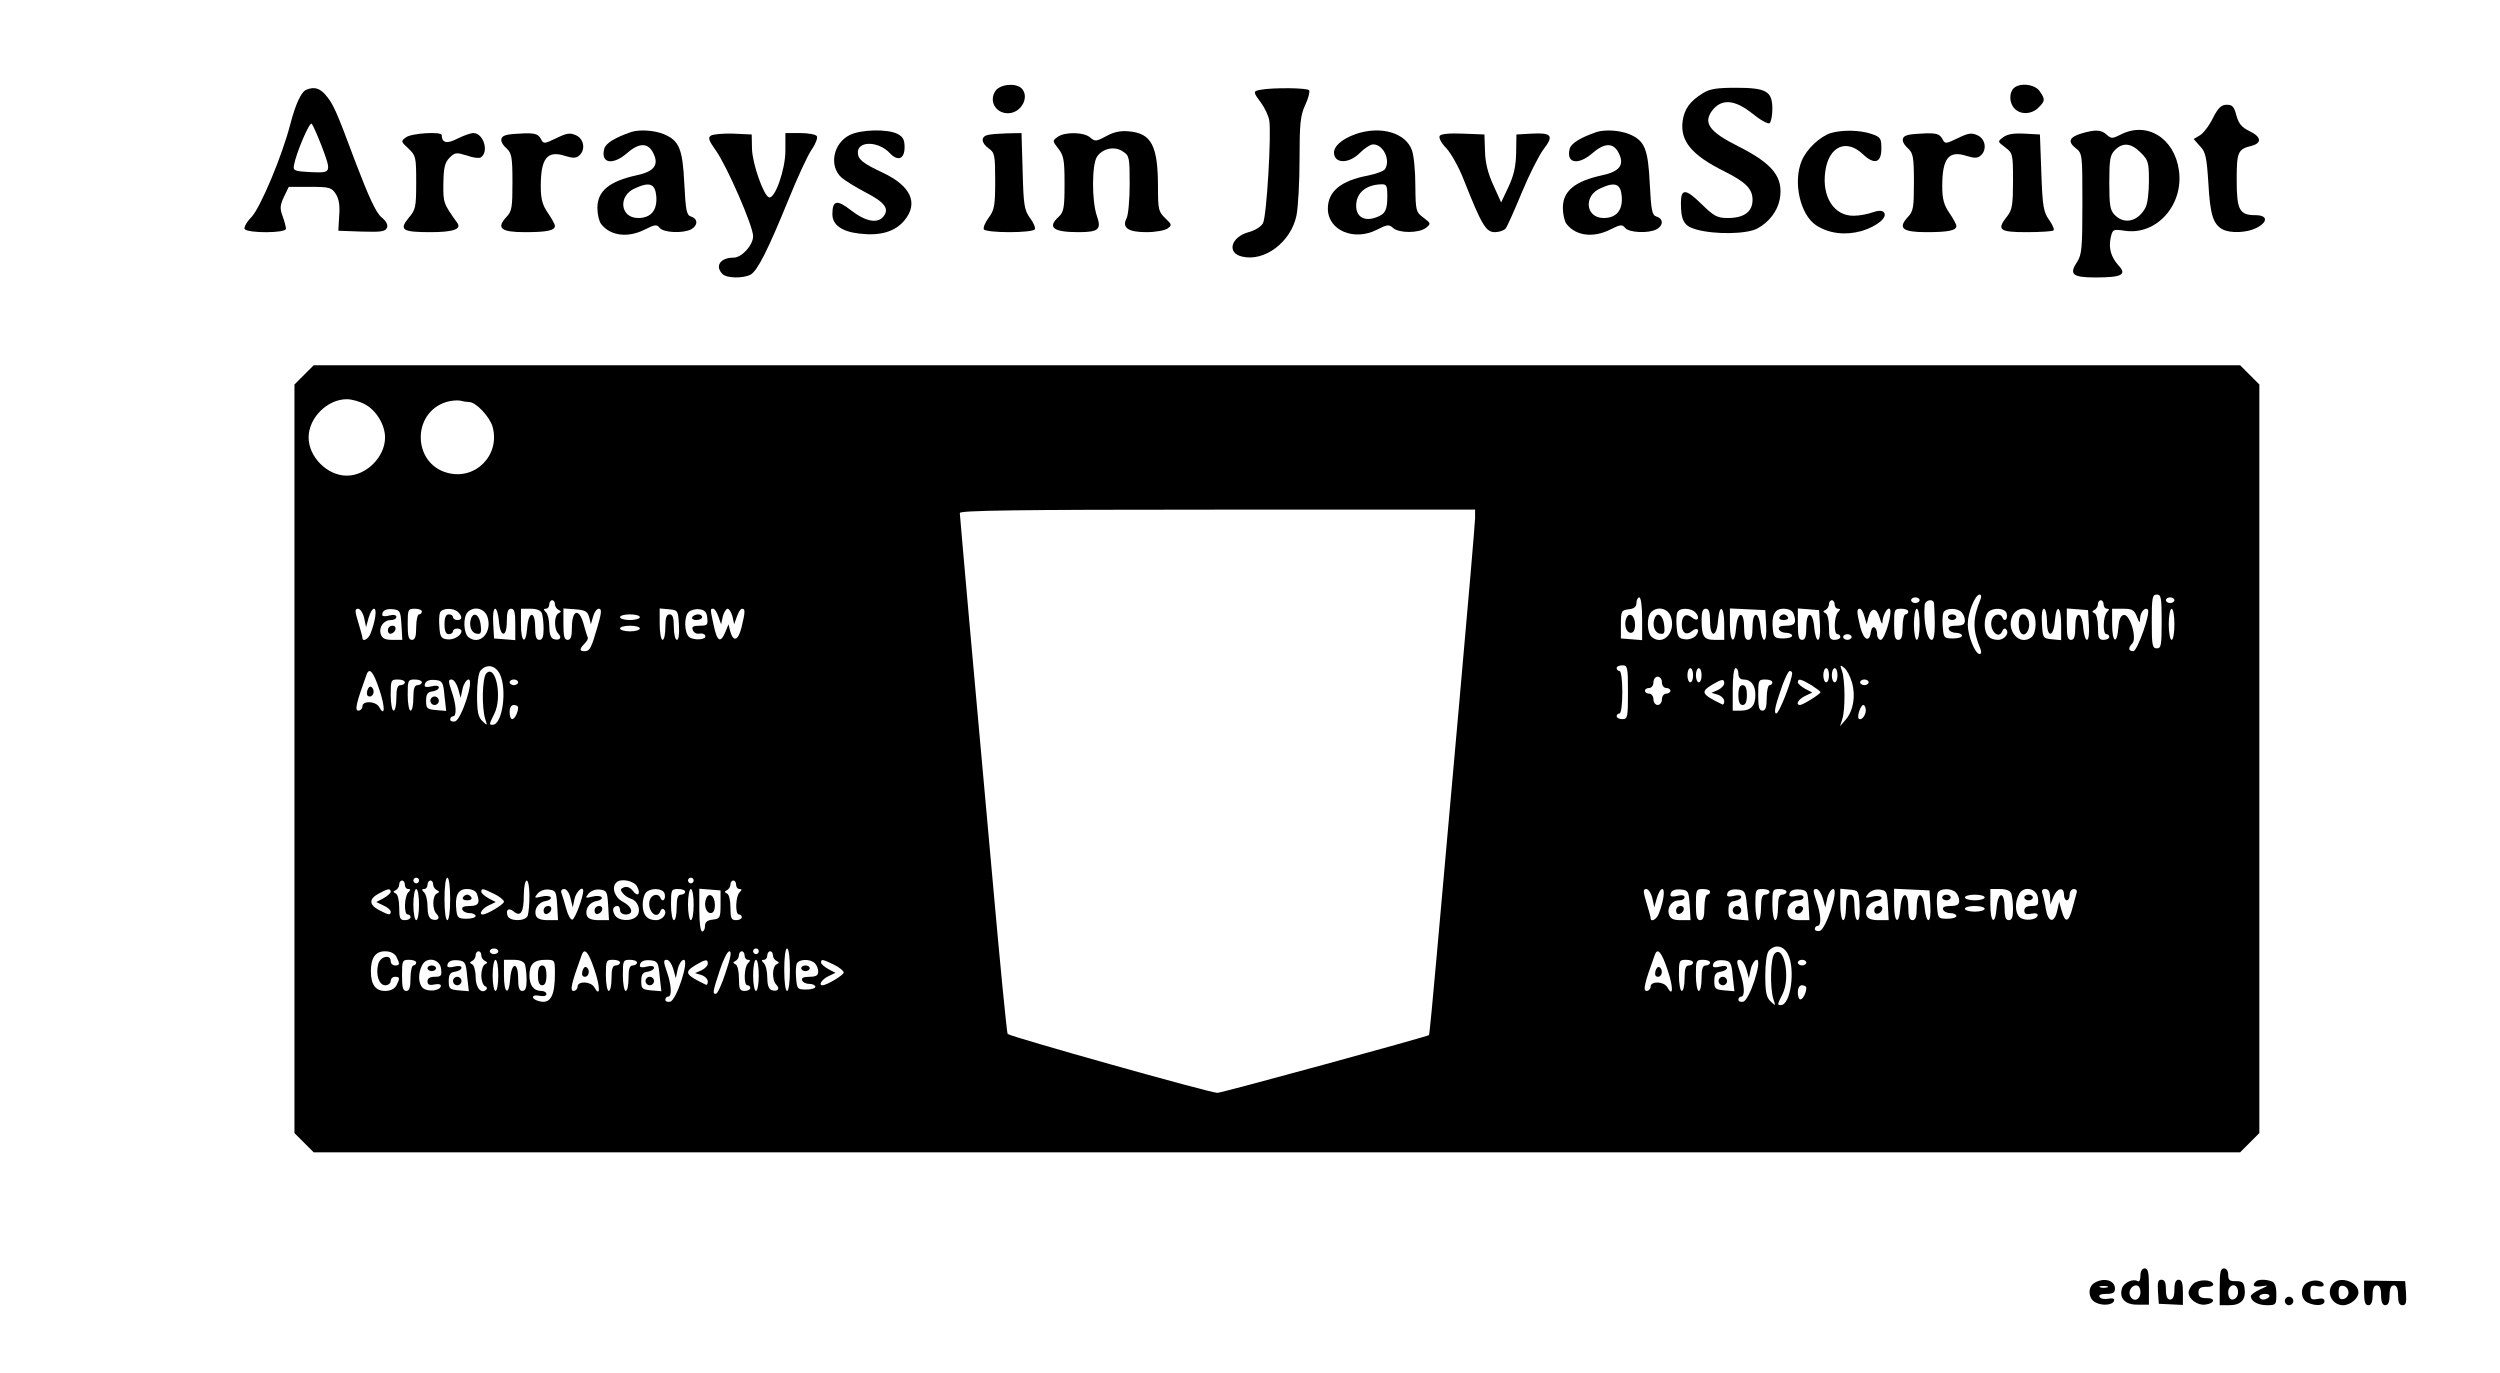 <?xml version="1.0" standalone="no"?>
<!DOCTYPE svg PUBLIC "-//W3C//DTD SVG 20010904//EN"
 "http://www.w3.org/TR/2001/REC-SVG-20010904/DTD/svg10.dtd">
<svg version="1.0" xmlns="http://www.w3.org/2000/svg"
 width="883pt" height="485pt" viewBox="0 0 883 485"
 preserveAspectRatio="xMidYMid meet">

<g transform="translate(0,485) scale(0.1,-0.1)"
fill="#000000" stroke="none">
<path d="M3516 4529 c-24 -35 0 -79 44 -79 47 0 78 58 48 88 -20 20 -75 15
-92 -9z"/>
<path d="M7112 4538 c-17 -17 -15 -54 4 -72 21 -22 60 -20 84 4 24 24 24 29 4
58 -17 25 -71 31 -92 10z"/>
<path d="M1082 4533 c-18 -7 -38 -50 -57 -123 -29 -112 -105 -293 -137 -327
-17 -17 -27 -36 -24 -42 10 -15 146 -15 146 1 0 6 -5 26 -12 45 -10 27 -9 38
5 68 l17 35 75 0 c68 0 76 -2 91 -25 11 -17 15 -41 12 -77 l-3 -53 83 -3 c69
-2 83 0 89 14 4 10 -3 23 -20 37 -19 16 -44 70 -91 193 -71 191 -80 209 -109
242 -20 21 -38 26 -65 15z m53 -196 c37 -98 36 -98 -37 -95 -57 3 -63 5 -60
23 7 42 55 156 63 148 4 -4 19 -38 34 -76z"/>
<path d="M4453 4533 c-28 -5 -28 -7 1 -46 13 -18 26 -45 29 -62 8 -47 -9 -338
-22 -363 -6 -12 -28 -26 -51 -32 -62 -17 -78 -73 -24 -86 79 -20 173 50 193
144 6 29 11 119 11 200 0 125 3 154 20 191 11 23 17 47 14 52 -5 9 -128 10
-171 2z"/>
<path d="M6015 4521 c-46 -28 -66 -56 -72 -99 -9 -70 32 -120 147 -177 76 -38
100 -62 100 -101 0 -42 -30 -64 -87 -64 -38 0 -49 6 -94 50 -55 54 -72 55 -72
3 0 -63 11 -82 56 -94 66 -18 177 -16 214 4 41 22 71 61 79 103 14 77 -23 125
-146 187 -102 51 -125 82 -93 126 33 43 79 40 141 -9 28 -23 56 -39 62 -35 5
3 10 26 10 50 0 63 -21 75 -130 75 -65 0 -92 -4 -115 -19z"/>
<path d="M7816 4433 c-13 -27 -34 -54 -46 -61 l-22 -13 22 -25 c20 -20 24 -38
30 -131 6 -111 17 -145 50 -163 28 -15 87 -12 120 5 42 22 39 45 -4 45 -56 0
-66 18 -66 124 0 100 4 109 53 121 37 10 34 32 -8 52 -27 13 -38 26 -46 55 -8
31 -14 38 -34 38 -19 0 -30 -10 -49 -47z"/>
<path d="M2230 4384 c-58 -20 -91 -40 -96 -60 -13 -52 31 -59 83 -13 42 36 73
35 91 -3 20 -41 2 -64 -59 -77 -97 -21 -139 -56 -139 -115 0 -23 6 -48 13 -57
33 -43 96 -50 156 -19 34 17 41 18 51 5 14 -17 82 -20 111 -5 24 13 25 37 0
45 -16 5 -19 20 -24 116 -6 124 -18 152 -72 175 -34 14 -85 17 -115 8z m88
-227 c4 -50 -19 -77 -64 -77 -64 0 -72 79 -11 105 52 24 71 16 75 -28z"/>
<path d="M3001 4373 c-58 -29 -74 -109 -29 -150 11 -10 50 -34 86 -53 68 -35
84 -58 62 -85 -21 -26 -64 -17 -114 22 -50 39 -66 36 -66 -14 0 -37 33 -61 95
-68 72 -9 126 6 159 46 51 61 24 122 -76 169 -72 34 -88 47 -88 72 0 41 73 40
113 -3 28 -30 52 -21 52 21 0 27 -6 37 -25 47 -35 18 -129 16 -169 -4z"/>
<path d="M3907 4369 c-35 -19 -40 -19 -56 -5 -22 20 -91 21 -116 2 -18 -13
-18 -14 3 -41 19 -24 22 -40 22 -125 0 -84 -3 -99 -20 -115 -42 -38 -21 -55
69 -55 72 0 82 10 65 58 -18 52 -18 182 1 209 20 29 62 38 91 18 23 -15 24
-21 24 -116 0 -55 -5 -109 -11 -120 -17 -33 5 -49 70 -49 32 0 65 6 75 13 16
12 15 14 -8 36 -24 23 -26 31 -26 110 0 146 -23 190 -102 197 -30 3 -54 -2
-81 -17z"/>
<path d="M4787 4376 c-50 -18 -79 -45 -75 -70 5 -35 54 -33 90 3 17 17 38 31
48 31 36 0 62 -55 42 -87 -4 -7 -31 -17 -60 -23 -96 -18 -142 -56 -142 -117 0
-77 93 -116 174 -74 35 18 42 19 56 6 21 -19 91 -19 116 0 19 15 18 16 -8 36
-27 20 -28 24 -29 112 0 51 -5 107 -12 126 -22 63 -112 88 -200 57z m113 -218
c0 -51 -7 -64 -40 -76 -41 -15 -70 2 -70 41 0 45 33 74 88 76 19 1 22 -4 22
-41z"/>
<path d="M5640 4384 c-58 -20 -91 -40 -96 -60 -13 -52 31 -59 83 -13 42 36 73
35 91 -3 20 -41 2 -64 -59 -77 -97 -21 -139 -56 -139 -115 0 -23 6 -48 13 -57
33 -43 96 -50 156 -19 34 17 41 18 51 5 14 -17 82 -20 111 -5 24 13 25 37 0
45 -16 5 -19 20 -24 116 -6 124 -18 152 -72 175 -34 14 -85 17 -115 8z m88
-227 c4 -50 -19 -77 -64 -77 -64 0 -72 79 -11 105 52 24 71 16 75 -28z"/>
<path d="M6466 4380 c-37 -12 -85 -56 -102 -97 -32 -75 -6 -192 51 -229 45
-29 102 -36 160 -20 56 17 95 50 78 67 -6 6 -19 6 -39 -1 -16 -6 -46 -12 -67
-12 -69 -1 -113 67 -100 157 12 88 74 116 132 61 41 -39 66 -32 66 19 0 37 -3
41 -35 52 -41 14 -103 15 -144 3z"/>
<path d="M7353 4379 c-44 -13 -51 -29 -22 -52 24 -19 24 -21 24 -196 0 -154
-2 -180 -18 -205 -30 -45 -18 -56 65 -56 92 0 111 10 81 42 -27 30 -36 61 -28
99 7 29 8 30 50 24 111 -17 208 90 191 213 -16 115 -114 175 -207 126 -28 -14
-32 -14 -48 0 -19 18 -40 19 -88 5z m208 -68 c27 -27 29 -35 29 -101 0 -39 -5
-81 -12 -93 -26 -49 -74 -61 -108 -27 -17 17 -20 33 -20 115 0 82 3 98 20 115
28 28 57 25 91 -9z"/>
<path d="M1434 4365 c-19 -14 -18 -15 9 -40 26 -25 27 -30 27 -120 0 -87 -2
-96 -27 -125 -34 -42 -22 -50 77 -50 82 0 111 11 95 33 -49 68 -50 71 -49 140
1 55 5 73 22 90 19 19 24 19 60 8 22 -8 44 -11 50 -7 30 19 10 86 -26 86 -10
0 -35 -9 -57 -20 -37 -19 -54 -15 -55 13 0 13 -106 7 -126 -8z"/>
<path d="M1788 4373 c-24 -6 -23 -26 2 -48 17 -16 20 -31 20 -118 0 -89 -2
-103 -21 -123 -37 -40 -20 -54 65 -54 78 0 106 6 106 22 0 5 -11 26 -25 46
-19 28 -25 49 -25 94 0 100 23 128 87 107 26 -8 37 -8 48 1 24 20 18 59 -10
72 -22 10 -33 8 -70 -10 -44 -21 -45 -21 -55 -2 -9 16 -20 20 -58 19 -26 -1
-55 -3 -64 -6z"/>
<path d="M2511 4371 c-11 -7 -8 -17 17 -52 40 -56 132 -268 132 -303 0 -32
-40 -76 -69 -76 -47 0 -67 -30 -39 -58 15 -15 72 -16 99 -2 24 13 61 86 134
265 31 77 68 157 82 177 14 20 22 42 18 47 -3 6 -30 11 -59 11 l-52 0 0 -62
c0 -67 -37 -172 -58 -165 -19 6 -59 120 -60 172 l-1 50 -65 3 c-36 1 -71 -2
-79 -7z"/>
<path d="M3488 4373 c-25 -6 -22 -29 5 -48 20 -14 22 -23 22 -114 0 -88 -3
-103 -23 -130 -13 -17 -20 -36 -17 -41 3 -6 44 -10 90 -10 46 0 87 4 90 10 3
5 -4 23 -17 40 -20 28 -23 45 -26 165 l-4 135 -52 -1 c-28 -1 -59 -3 -68 -6z"/>
<path d="M5085 4370 c-4 -7 6 -26 23 -43 17 -18 45 -68 62 -112 63 -159 78
-185 110 -185 15 0 32 6 38 13 5 6 31 64 57 127 26 63 61 132 77 153 37 48 29
59 -43 55 l-53 -3 -1 -65 c-1 -48 -8 -79 -27 -120 l-26 -55 -27 60 c-19 41
-29 79 -30 120 l-2 60 -76 3 c-48 2 -78 -1 -82 -8z"/>
<path d="M6738 4373 c-24 -6 -23 -26 2 -48 17 -16 20 -31 20 -118 0 -89 -2
-103 -21 -123 -37 -40 -20 -54 65 -54 78 0 106 6 106 22 0 5 -11 26 -25 46
-19 28 -25 49 -25 94 0 100 23 128 87 107 26 -8 37 -8 48 1 24 20 18 59 -10
72 -22 10 -33 8 -70 -10 -44 -21 -45 -21 -55 -2 -9 16 -20 20 -58 19 -26 -1
-55 -3 -64 -6z"/>
<path d="M7075 4365 c-20 -15 -20 -15 8 -36 26 -20 27 -23 27 -118 0 -83 -3
-102 -20 -124 -39 -49 -29 -57 68 -57 49 0 92 3 95 6 4 4 -4 21 -16 38 -19 27
-23 47 -27 166 l-5 135 -55 3 c-38 2 -61 -2 -75 -13z"/>
<path d="M1074 3526 l-34 -34 0 -1322 0 -1322 34 -34 34 -34 3402 0 3402 0 34
34 34 34 0 1322 0 1322 -34 34 -34 34 -3402 0 -3402 0 -34 -34z m215 -104 c40
-21 71 -73 71 -117 0 -69 -66 -135 -135 -135 -69 0 -135 66 -135 135 0 69 66
135 135 135 17 0 46 -8 64 -18z m368 8 c24 0 73 -52 83 -88 27 -100 -61 -189
-160 -162 -123 33 -126 212 -4 250 16 5 38 7 49 5 11 -3 25 -5 32 -5z m3553
-410 c0 -16 -25 -305 -55 -642 -30 -337 -66 -741 -80 -897 -14 -157 -26 -286
-28 -287 -8 -6 -732 -204 -747 -204 -26 0 -733 199 -741 208 -3 4 -27 248 -53
542 -27 294 -63 704 -82 910 -18 206 -34 381 -34 388 0 9 189 12 910 12 l910
0 0 -30z m1785 -287 c-28 -68 -28 -109 0 -175 4 -10 3 -18 -3 -18 -16 0 -42
65 -42 105 0 40 26 105 42 105 6 0 7 -8 3 -17z m640 -78 c0 -84 -2 -95 -17
-95 -16 0 -18 11 -18 95 0 84 2 95 18 95 15 0 17 -11 17 -95z m-1835 9 l0 -75
-37 3 -38 3 0 50 c0 47 2 50 28 53 19 2 27 9 27 23 0 10 5 19 10 19 6 0 10
-32 10 -76z m980 66 c0 -5 -7 -10 -15 -10 -8 0 -15 5 -15 10 0 6 7 10 15 10 8
0 15 -4 15 -10z m900 0 c0 -5 -7 -10 -15 -10 -8 0 -15 5 -15 10 0 6 7 10 15
10 8 0 15 -4 15 -10z m-5720 -14 c0 -8 6 -17 13 -20 10 -5 10 -7 0 -12 -16 -7
-17 -56 -1 -72 15 -15 4 -26 -17 -19 -10 4 -15 19 -15 45 0 21 -5 43 -12 50
-9 9 -9 12 0 12 7 0 12 7 12 15 0 8 5 15 10 15 6 0 10 -6 10 -14z m4520 -1 c0
-8 5 -15 12 -15 9 0 9 -3 0 -12 -14 -14 -16 -78 -2 -78 6 0 10 -4 10 -10 0 -5
-9 -10 -20 -10 -17 0 -20 7 -20 44 0 26 -5 47 -12 50 -10 5 -10 7 0 12 6 3 12
12 12 20 0 8 5 14 10 14 6 0 10 -7 10 -15z m351 3 c5 -83 3 -128 -8 -128 -17
0 -30 65 -25 123 2 19 32 24 33 5z m599 -3 c0 -8 5 -15 12 -15 9 0 9 -3 0 -12
-14 -14 -16 -78 -2 -78 6 0 10 -4 10 -10 0 -5 -9 -10 -20 -10 -17 0 -20 7 -20
44 0 26 -5 47 -12 50 -10 5 -10 7 0 12 6 3 12 12 12 20 0 8 5 14 10 14 6 0 10
-7 10 -15z m-6144 -47 l7 -33 9 33 c5 17 13 32 19 32 11 0 5 -43 -12 -87 -8
-21 -29 -32 -29 -15 0 4 -7 28 -15 55 -12 39 -12 47 0 47 7 0 17 -15 21 -32z
m132 -25 l3 -53 -35 0 c-26 0 -36 5 -41 20 -8 25 10 50 36 50 11 0 19 5 19 11
0 7 -10 9 -25 5 -14 -4 -25 -3 -25 2 0 16 14 23 40 20 23 -3 25 -8 28 -55z
m72 47 c0 -5 -4 -10 -10 -10 -5 0 -10 -20 -10 -45 0 -33 -4 -45 -15 -45 -12 0
-15 13 -15 55 0 52 1 55 25 55 14 0 25 -4 25 -10z m128 -2 c16 -16 15 -28 -3
-28 -8 0 -15 5 -15 10 0 6 -7 10 -15 10 -10 0 -15 -11 -15 -35 0 -24 5 -35 15
-35 8 0 15 5 15 10 0 6 7 10 15 10 8 0 15 -4 15 -9 0 -16 -29 -33 -52 -29 -19
2 -24 10 -26 42 -2 21 -1 44 2 52 7 17 48 18 64 2z m103 -15 c20 -55 -26 -106
-67 -73 -17 15 -19 71 -2 88 22 22 58 14 69 -15z m41 -15 c4 -59 28 -63 28 -4
0 34 4 46 15 46 12 0 15 -13 15 -56 l0 -55 -37 3 -38 3 -3 53 c-2 30 1 52 7
52 5 0 11 -19 13 -42z m152 26 c3 -9 6 -33 6 -55 0 -28 -4 -39 -15 -39 -11 0
-15 12 -15 46 0 59 -24 55 -28 -4 -5 -62 -22 -51 -22 13 l0 55 34 0 c22 0 36
-6 40 -16z m167 -14 l6 -25 8 28 c4 15 13 27 20 27 11 0 10 -14 -5 -65 -22
-76 -27 -85 -46 -85 -18 0 -18 8 1 27 8 8 13 18 11 21 -2 4 -9 26 -15 49 -16
57 -41 49 -41 -13 0 -32 -4 -44 -15 -44 -12 0 -15 13 -15 56 l0 55 42 -3 c35
-3 43 -7 49 -28z m317 -27 c2 -32 -1 -53 -7 -53 -6 0 -11 20 -11 45 0 33 -4
45 -15 45 -11 0 -15 -12 -15 -45 0 -25 -4 -45 -10 -45 -5 0 -10 25 -10 56 l0
55 33 -3 c31 -3 32 -4 35 -55z m100 25 c3 -25 0 -28 -27 -28 -23 0 -29 -4 -24
-15 3 -9 13 -15 23 -13 9 2 19 -1 21 -7 6 -15 -40 -18 -57 -5 -17 15 -19 71
-2 88 7 7 24 12 38 10 19 -2 26 -10 28 -30z m39 5 l10 -28 6 28 c4 15 12 27
17 27 5 0 13 -12 17 -27 l6 -28 10 28 c5 15 13 27 18 27 12 0 11 -12 -2 -66
-12 -48 -29 -53 -40 -13 l-6 24 -11 -27 c-17 -41 -29 -34 -41 22 -13 61 -13
60 -2 60 5 0 13 -12 18 -27z m3364 0 c20 -55 -26 -106 -67 -73 -17 15 -19 71
-2 88 22 22 58 14 69 -15z m89 12 c16 -20 5 -32 -14 -16 -20 17 -36 6 -36 -24
0 -30 16 -41 36 -24 19 16 30 4 14 -16 -8 -9 -25 -15 -39 -13 -22 3 -26 9 -29
42 -2 21 -1 44 2 52 7 19 50 18 66 -1z m50 -31 c0 -59 24 -55 28 4 5 62 22 51
22 -13 l0 -55 -34 0 c-38 0 -46 12 -46 71 0 28 4 39 15 39 11 0 15 -12 15 -46z
m198 -11 c2 -31 -1 -53 -7 -53 -5 0 -11 19 -13 42 -4 59 -28 63 -28 4 0 -34
-4 -46 -15 -46 -11 0 -15 12 -15 46 0 59 -24 55 -28 -4 -5 -62 -22 -51 -22 13
l0 56 63 -3 62 -3 3 -52z m96 41 c13 -33 6 -44 -25 -44 -20 0 -29 -4 -26 -12
2 -7 13 -13 25 -13 12 0 22 -5 22 -10 0 -6 -15 -10 -32 -10 -29 0 -33 4 -36
29 -6 52 5 76 37 76 17 0 31 -6 35 -16z m94 -41 c2 -31 -1 -53 -7 -53 -5 0
-11 19 -13 42 -4 59 -28 63 -28 4 0 -34 -4 -46 -15 -46 -12 0 -15 13 -15 56
l0 55 38 -3 37 -3 3 -52z m157 30 l8 -28 6 24 c10 37 29 36 40 -1 6 -21 10
-26 10 -13 2 24 18 52 26 44 10 -11 -18 -109 -32 -109 -7 0 -13 9 -13 19 0 28
-18 36 -22 9 -5 -38 -25 -30 -37 16 -13 54 -14 66 -2 66 5 0 12 -12 16 -27z
m155 17 c0 -5 -4 -10 -10 -10 -5 0 -10 -20 -10 -45 0 -33 -4 -45 -15 -45 -12
0 -15 13 -15 55 0 52 1 55 25 55 14 0 25 -4 25 -10z m40 -45 c0 -30 -4 -55
-10 -55 -5 0 -10 25 -10 55 0 30 5 55 10 55 6 0 10 -25 10 -55z m148 43 c7 -7
12 -20 12 -30 0 -13 -8 -18 -31 -18 -20 0 -29 -4 -26 -12 2 -7 13 -13 25 -13
12 0 22 -5 22 -10 0 -6 -15 -10 -32 -10 -31 0 -33 2 -36 39 -2 21 -1 44 2 52
7 17 48 18 64 2z m159 -3 c3 -9 2 -19 -2 -23 -4 -4 -10 -1 -12 6 -7 18 -31 14
-38 -7 -11 -36 25 -74 38 -38 2 6 8 9 12 5 14 -13 -4 -38 -28 -38 -31 0 -47
18 -47 55 0 17 5 36 12 43 17 17 58 15 65 -3z m91 3 c17 -17 15 -73 -2 -88
-42 -34 -92 22 -68 75 13 27 49 34 70 13z m52 -34 c0 -59 24 -55 28 4 5 62 22
51 22 -14 l0 -55 -32 3 c-32 3 -33 4 -36 56 -2 31 1 52 7 52 6 0 11 -20 11
-46z m148 -11 c2 -31 -1 -53 -7 -53 -5 0 -11 19 -13 42 -4 59 -28 63 -28 4 0
-34 -4 -46 -15 -46 -12 0 -15 13 -15 56 l0 55 38 -3 37 -3 3 -52z m169 30 c10
-25 11 -26 12 -6 1 22 18 40 27 30 11 -11 -37 -147 -51 -147 -18 0 -19 12 -4
27 18 18 -8 105 -30 101 -11 -2 -17 -16 -19 -46 -5 -61 -22 -51 -22 13 l0 55
38 0 c32 0 40 -4 49 -27z m133 -28 c0 -30 -4 -55 -10 -55 -5 0 -10 25 -10 55
0 30 5 55 10 55 6 0 10 -25 10 -55z m-5420 25 c0 -5 -16 -10 -35 -10 -19 0
-35 5 -35 10 0 6 16 10 35 10 19 0 35 -4 35 -10z m0 -40 c0 -5 -16 -10 -35
-10 -19 0 -35 5 -35 10 0 6 16 10 35 10 19 0 35 -4 35 -10z m4280 -30 c0 -5
-7 -10 -15 -10 -8 0 -15 5 -15 10 0 6 7 10 15 10 8 0 15 -4 15 -10z m-4775
-130 c27 -53 10 -180 -25 -180 -13 0 -13 1 6 39 29 58 5 176 -28 143 -15 -15
-17 -122 -4 -162 8 -24 8 -24 -10 -7 -15 14 -19 32 -19 91 0 42 5 79 12 87 21
25 52 20 68 -11z m3985 -65 c0 -88 -1 -95 -20 -95 -11 0 -20 5 -20 10 0 6 5
10 10 10 6 0 10 32 10 75 0 43 -4 75 -10 75 -5 0 -10 5 -10 10 0 6 9 10 20 10
19 0 20 -7 20 -95z m791 35 c14 -47 5 -101 -22 -132 l-20 -23 8 25 c11 34 10
139 -1 170 -8 22 -7 23 8 11 9 -7 21 -30 27 -51z m-561 25 c0 -14 -4 -25 -10
-25 -5 0 -10 11 -10 25 0 14 5 25 10 25 6 0 10 -11 10 -25z m30 0 c0 -14 -4
-25 -10 -25 -5 0 -10 11 -10 25 0 14 5 25 10 25 6 0 10 -11 10 -25z m130 5 c0
-13 7 -20 18 -20 27 0 42 -20 42 -55 0 -38 -16 -55 -52 -55 l-28 0 0 75 c0 43
4 75 10 75 6 0 10 -9 10 -20z m320 -5 c0 -14 -4 -25 -10 -25 -5 0 -10 11 -10
25 0 14 5 25 10 25 6 0 10 -11 10 -25z m30 0 c0 -14 -4 -25 -10 -25 -5 0 -10
11 -10 25 0 14 5 25 10 25 6 0 10 -11 10 -25z m-5150 -51 c21 -62 20 -99 -1
-61 -12 21 -59 23 -59 2 0 -8 -7 -15 -14 -15 -14 0 -8 26 29 128 10 26 24 9
45 -54z m4990 59 c0 -25 -46 -143 -56 -143 -9 0 -5 22 13 75 13 41 29 75 34
75 5 0 9 -3 9 -7z m-460 -33 c0 -11 7 -20 15 -20 8 0 15 -4 15 -10 0 -5 -7
-10 -15 -10 -8 0 -15 -9 -15 -20 0 -11 -7 -20 -15 -20 -8 0 -15 9 -15 20 0 11
-7 20 -15 20 -8 0 -15 5 -15 10 0 6 7 10 15 10 8 0 15 9 15 20 0 11 7 20 15
20 8 0 15 -9 15 -20z m-4440 0 c0 -5 -7 -10 -15 -10 -11 0 -15 -12 -15 -45 0
-25 -4 -45 -10 -45 -5 0 -10 25 -10 55 0 52 1 55 25 55 14 0 25 -4 25 -10z
m60 0 c0 -5 -7 -10 -15 -10 -11 0 -15 -12 -15 -45 0 -25 -4 -45 -10 -45 -5 0
-10 25 -10 55 0 52 1 55 25 55 14 0 25 -4 25 -10z m80 -48 l6 -53 -36 3 c-32
3 -35 6 -35 33 0 23 5 31 23 33 12 2 22 8 22 14 0 6 -10 8 -25 4 -14 -4 -25
-3 -25 2 0 16 14 23 40 20 22 -3 26 -8 30 -56z m48 26 l9 -33 7 33 c4 17 14
32 21 32 21 0 -26 -144 -48 -148 -9 -2 -17 1 -17 7 0 6 5 11 10 11 14 0 12 41
-5 89 -12 35 -12 41 0 41 8 0 18 -15 23 -32z m212 22 c0 -5 -7 -10 -15 -10 -8
0 -15 5 -15 10 0 6 7 10 15 10 8 0 15 -4 15 -10z m4260 -3 c0 -8 -10 -18 -22
-24 l-23 -10 23 -7 c12 -4 22 -14 22 -23 0 -8 -3 -13 -7 -11 -74 36 -78 44
-35 70 34 20 42 21 42 5z m170 3 c0 -5 -4 -10 -10 -10 -5 0 -10 -20 -10 -45 0
-33 -4 -45 -15 -45 -12 0 -15 13 -15 55 0 52 1 55 25 55 14 0 25 -4 25 -10z
m138 -10 c17 -11 32 -22 32 -25 0 -6 -62 -45 -72 -45 -18 0 -6 21 18 32 l25
12 -25 13 c-14 8 -26 18 -26 23 0 15 11 12 48 -10z m202 10 c0 -5 -7 -10 -15
-10 -8 0 -15 5 -15 10 0 6 7 10 15 10 8 0 15 -4 15 -10z m-4770 -89 c0 -17
-12 -41 -21 -41 -5 0 -9 11 -9 25 0 16 6 25 15 25 8 0 15 -4 15 -9z m4760 -10
c0 -19 -17 -38 -25 -29 -7 7 7 48 16 48 5 0 9 -9 9 -19z m-5110 -601 c0 -5 -4
-10 -10 -10 -5 0 -10 5 -10 10 0 6 5 10 10 10 6 0 10 -4 10 -10z m110 -65 c0
-43 -4 -75 -10 -75 -6 0 -10 32 -10 75 0 43 4 75 10 75 6 0 10 -32 10 -75z
m860 65 c0 -5 -4 -10 -10 -10 -5 0 -10 5 -10 10 0 6 5 10 10 10 6 0 10 -4 10
-10z m-1020 -15 c0 -8 5 -15 12 -15 9 0 9 -3 0 -12 -14 -14 -16 -78 -2 -78 6
0 10 -4 10 -10 0 -5 -9 -10 -20 -10 -17 0 -20 7 -20 44 0 26 -5 47 -12 50 -10
5 -10 7 0 12 6 3 12 12 12 20 0 8 5 14 10 14 6 0 10 -7 10 -15z m100 1 c0 -8
6 -17 13 -20 10 -5 10 -7 0 -12 -16 -7 -17 -56 -1 -72 15 -15 4 -26 -17 -19
-10 4 -15 19 -15 45 0 21 -5 43 -12 50 -9 9 -9 12 0 12 7 0 12 7 12 15 0 8 5
15 10 15 6 0 10 -6 10 -14z m340 -40 c0 -30 -3 -61 -6 -70 -8 -21 -63 -21 -71
-1 -8 22 4 30 21 16 25 -21 36 -3 36 55 0 30 5 54 10 54 6 0 10 -24 10 -54z
m380 33 c15 -27 2 -39 -15 -15 -9 11 -20 16 -31 12 -13 -5 -14 -9 -4 -21 6 -8
20 -17 30 -20 24 -8 35 -42 20 -60 -18 -21 -67 -19 -79 4 -10 18 -6 31 11 31
4 0 8 -7 8 -15 0 -8 9 -15 20 -15 30 0 24 27 -10 45 -29 15 -41 51 -23 68 15
16 63 6 73 -14z m350 6 c0 -8 5 -15 12 -15 9 0 9 -3 0 -12 -14 -14 -16 -78 -2
-78 6 0 10 -4 10 -10 0 -5 -9 -10 -20 -10 -17 0 -20 7 -20 44 0 26 -5 47 -12
50 -10 5 -10 7 0 12 6 3 12 12 12 20 0 8 5 14 10 14 6 0 10 -7 10 -15z m-1220
-25 c0 -5 -12 -15 -26 -23 l-25 -13 25 -12 c14 -6 26 -16 26 -22 0 -13 -6 -13
-40 5 -37 19 -38 40 -2 59 32 18 42 19 42 6z m100 -45 c0 -30 -4 -55 -10 -55
-5 0 -10 25 -10 55 0 30 5 55 10 55 6 0 10 -25 10 -55z m204 39 c13 -33 6 -44
-25 -44 -20 0 -29 -4 -26 -12 2 -7 13 -13 25 -13 12 0 22 -5 22 -10 0 -6 -15
-10 -32 -10 -29 0 -33 4 -36 29 -6 52 5 76 37 76 17 0 31 -6 35 -16z m61 -1
c19 -9 35 -22 35 -28 0 -9 -60 -45 -75 -45 -16 0 -1 22 21 32 l25 12 -25 13
c-14 8 -26 18 -26 23 0 13 4 13 45 -7z m223 -40 l3 -53 -36 0 c-24 0 -38 5
-42 16 -8 23 9 48 36 52 12 2 19 8 16 13 -4 5 -18 6 -33 2 -25 -6 -26 -5 -13
11 9 10 25 16 40 14 24 -3 26 -7 29 -55z m47 25 l8 -33 6 29 c5 26 31 50 31
29 -1 -23 -28 -97 -38 -101 -6 -2 -16 15 -22 38 -6 23 -14 48 -17 56 -3 8 1
14 10 14 8 0 18 -14 22 -32z m133 -25 l3 -53 -36 0 c-24 0 -38 5 -42 16 -8 23
9 48 36 52 12 2 19 8 16 13 -4 5 -18 6 -33 2 -25 -6 -26 -5 -13 11 9 10 25 16
40 14 24 -3 26 -7 29 -55z m199 42 c3 -9 2 -19 -2 -23 -4 -4 -10 -1 -12 6 -7
18 -31 14 -38 -7 -11 -36 25 -74 38 -38 2 6 8 9 12 5 14 -13 -4 -38 -28 -38
-31 0 -47 18 -47 55 0 17 5 36 12 43 17 17 58 15 65 -3z m73 5 c0 -5 -7 -10
-15 -10 -11 0 -15 -12 -15 -45 0 -25 -4 -45 -10 -45 -5 0 -10 25 -10 55 0 52
1 55 25 55 14 0 25 -4 25 -10z m30 -45 c0 -30 -4 -55 -10 -55 -5 0 -10 25 -10
55 0 30 5 55 10 55 6 0 10 -25 10 -55z m95 0 c0 -47 -2 -50 -27 -53 -20 -2
-28 -9 -28 -23 0 -10 -4 -19 -10 -19 -6 0 -10 32 -10 76 l0 75 38 -3 37 -3 0
-50z m3291 23 l7 -33 9 33 c5 17 13 32 19 32 11 0 5 -43 -12 -87 -8 -21 -29
-32 -29 -15 0 4 -7 28 -15 55 -12 39 -12 47 0 47 7 0 17 -15 21 -32z m132 -25
l3 -53 -35 0 c-26 0 -36 5 -41 20 -8 25 10 50 36 50 11 0 19 5 19 11 0 7 -10
9 -25 5 -14 -4 -25 -3 -25 2 0 16 14 23 40 20 23 -3 25 -8 28 -55z m72 47 c0
-5 -4 -10 -10 -10 -5 0 -10 -20 -10 -45 0 -33 -4 -45 -15 -45 -12 0 -15 13
-15 55 0 52 1 55 25 55 14 0 25 -4 25 -10z m130 -48 l6 -53 -36 3 c-32 3 -35
6 -35 33 0 23 5 31 23 33 12 2 22 8 22 14 0 6 -10 8 -25 4 -14 -4 -25 -3 -25
2 0 16 14 23 40 20 22 -3 26 -8 30 -56z m80 48 c0 -5 -7 -10 -15 -10 -11 0
-15 -12 -15 -45 0 -25 -4 -45 -10 -45 -5 0 -10 25 -10 55 0 52 1 55 25 55 14
0 25 -4 25 -10z m60 0 c0 -5 -7 -10 -15 -10 -11 0 -15 -12 -15 -45 0 -25 -4
-45 -10 -45 -5 0 -10 25 -10 55 0 52 1 55 25 55 14 0 25 -4 25 -10z m78 -47
l3 -53 -35 0 c-26 0 -36 5 -41 20 -8 25 10 50 36 50 11 0 19 5 19 11 0 7 -10
9 -25 5 -14 -4 -25 -3 -25 2 0 16 14 23 40 20 23 -3 25 -8 28 -55z m50 25 l9
-33 7 33 c4 17 14 32 21 32 21 0 -26 -144 -48 -148 -9 -2 -17 1 -17 7 0 6 5
11 10 11 14 0 12 41 -5 89 -12 35 -12 41 0 41 8 0 18 -15 23 -32z m130 -25 c2
-32 -1 -53 -7 -53 -6 0 -11 20 -11 45 0 33 -4 45 -15 45 -11 0 -15 -12 -15
-45 0 -25 -4 -45 -10 -45 -5 0 -10 25 -10 56 l0 55 33 -3 c31 -3 32 -4 35 -55z
m100 0 l3 -53 -36 0 c-24 0 -38 5 -42 16 -8 23 9 48 36 52 12 2 19 8 16 13 -4
5 -18 6 -33 2 -25 -6 -26 -5 -13 11 9 10 25 16 40 14 24 -3 26 -7 29 -55z
m150 0 c2 -31 -1 -53 -7 -53 -5 0 -11 19 -13 42 -4 59 -28 63 -28 4 0 -34 -4
-46 -15 -46 -11 0 -15 12 -15 46 0 59 -24 55 -28 -4 -5 -62 -22 -51 -22 13 l0
56 63 -3 62 -3 3 -52z m90 45 c7 -7 12 -20 12 -30 0 -13 -8 -18 -31 -18 -20 0
-29 -4 -26 -12 2 -7 13 -13 25 -13 12 0 22 -5 22 -10 0 -6 -15 -10 -32 -10
-31 0 -33 2 -36 39 -2 21 -1 44 2 52 7 17 48 18 64 2z m196 -4 c3 -9 6 -33 6
-55 0 -28 -4 -39 -15 -39 -11 0 -15 12 -15 46 0 59 -24 55 -28 -4 -5 -62 -22
-51 -22 13 l0 55 34 0 c22 0 36 -6 40 -16z m94 -16 c3 -24 0 -28 -22 -28 -17
0 -26 -5 -26 -16 0 -12 7 -15 25 -11 16 3 24 0 22 -7 -5 -16 -46 -20 -63 -6
-17 15 -18 53 -3 81 16 32 63 22 67 -13z m43 5 l1 -28 11 28 c13 31 37 36 37
7 0 -11 5 -20 10 -20 6 0 10 9 10 20 0 11 7 20 15 20 8 0 12 -6 10 -12 -2 -7
-9 -32 -15 -55 -13 -51 -26 -55 -38 -10 l-9 32 -7 -32 c-10 -45 -32 -42 -40 6
-3 22 -9 46 -12 55 -4 11 -1 16 10 16 11 0 16 -9 17 -27z m-231 -3 c0 -5 -16
-10 -35 -10 -19 0 -35 5 -35 10 0 6 16 10 35 10 19 0 35 -4 35 -10z m0 -40 c0
-5 -16 -10 -35 -10 -19 0 -35 5 -35 10 0 6 16 10 35 10 19 0 35 -4 35 -10z
m-695 -160 c27 -53 10 -180 -25 -180 -13 0 -13 1 6 39 29 58 5 176 -28 143
-15 -15 -17 -122 -4 -162 8 -24 8 -24 -10 -7 -15 14 -19 32 -19 91 0 42 5 79
12 87 21 25 52 20 68 -11z m-4555 10 c0 -5 -7 -10 -15 -10 -8 0 -15 5 -15 10
0 6 7 10 15 10 8 0 15 -4 15 -10z m920 0 c0 -5 -4 -10 -10 -10 -5 0 -10 5 -10
10 0 6 5 10 10 10 6 0 10 -4 10 -10z m110 -65 c0 -43 -4 -75 -10 -75 -6 0 -10
32 -10 75 0 43 4 75 10 75 6 0 10 -32 10 -75z m-1390 46 c13 -26 13 -31 -5
-31 -8 0 -15 7 -15 15 0 26 -37 17 -44 -10 -10 -38 3 -75 25 -75 10 0 19 7 19
15 0 8 7 15 15 15 18 0 18 -5 5 -31 -7 -12 -21 -19 -40 -19 -34 0 -50 23 -50
70 0 47 16 70 50 70 19 0 33 -7 40 -19z m300 5 c0 -8 6 -17 13 -20 10 -5 10
-7 0 -12 -7 -3 -13 -21 -13 -39 0 -18 6 -35 13 -38 6 -2 9 -8 5 -12 -17 -18
-38 6 -38 44 0 22 -6 42 -12 45 -10 5 -10 7 0 12 6 3 12 12 12 20 0 8 5 14 10
14 6 0 10 -6 10 -14z m400 -52 c21 -62 20 -99 -1 -61 -12 21 -59 23 -59 2 0
-8 -7 -15 -14 -15 -14 0 -8 26 29 128 10 26 24 9 45 -54z m463 -9 c-13 -41
-29 -75 -34 -75 -13 0 -12 5 13 82 12 37 27 68 34 68 9 0 5 -22 -13 -75z m67
60 c0 -8 5 -15 12 -15 9 0 9 -3 0 -12 -14 -14 -16 -78 -2 -78 6 0 10 -4 10
-10 0 -5 -9 -10 -20 -10 -17 0 -20 7 -20 44 0 26 -5 47 -12 50 -10 5 -10 7 0
12 6 3 12 12 12 20 0 8 5 14 10 14 6 0 10 -7 10 -15z m100 1 c0 -8 6 -17 13
-20 10 -5 10 -7 0 -12 -16 -7 -17 -56 -1 -72 15 -15 4 -26 -17 -19 -10 4 -15
19 -15 45 0 21 -5 43 -12 50 -9 9 -9 12 0 12 7 0 12 7 12 15 0 8 5 15 10 15 6
0 10 -6 10 -14z m3160 -52 c21 -62 20 -99 -1 -61 -12 21 -59 23 -59 2 0 -8 -7
-15 -14 -15 -14 0 -8 26 29 128 10 26 24 9 45 -54z m-4420 26 c0 -5 -4 -10
-10 -10 -5 0 -10 -20 -10 -45 0 -33 -4 -45 -15 -45 -12 0 -15 13 -15 55 0 52
1 55 25 55 14 0 25 -4 25 -10z m88 -22 c3 -24 0 -28 -22 -28 -17 0 -26 -5 -26
-16 0 -12 7 -15 25 -11 16 3 24 0 22 -7 -5 -16 -46 -20 -63 -6 -17 15 -18 53
-3 81 16 32 63 22 67 -13z m92 -26 l6 -53 -36 3 c-32 3 -35 6 -35 33 0 23 5
31 23 33 12 2 22 8 22 14 0 6 -10 8 -25 4 -14 -4 -25 -3 -25 2 0 16 14 23 40
20 22 -3 26 -8 30 -56z m110 3 c0 -30 -4 -55 -10 -55 -5 0 -10 25 -10 55 0 30
5 55 10 55 6 0 10 -25 10 -55z m94 39 c3 -9 6 -33 6 -55 0 -28 -4 -39 -15 -39
-11 0 -15 12 -15 46 0 59 -24 55 -28 -4 -5 -62 -22 -51 -22 13 l0 55 34 0 c22
0 36 -6 40 -16z m106 -33 c0 -74 -14 -103 -47 -99 -14 2 -28 8 -30 14 -2 7 6
10 22 7 15 -3 25 -1 25 6 0 6 -8 11 -18 11 -27 0 -42 20 -42 55 0 40 16 55 57
55 33 0 33 0 33 -49z m230 39 c0 -5 -7 -10 -15 -10 -11 0 -15 -12 -15 -45 0
-25 -4 -45 -10 -45 -5 0 -10 25 -10 55 0 52 1 55 25 55 14 0 25 -4 25 -10z
m60 0 c0 -5 -7 -10 -15 -10 -11 0 -15 -12 -15 -45 0 -25 -4 -45 -10 -45 -5 0
-10 25 -10 55 0 52 1 55 25 55 14 0 25 -4 25 -10z m80 -48 l6 -53 -36 3 c-32
3 -35 6 -35 33 0 23 5 31 23 33 12 2 22 8 22 14 0 6 -10 8 -25 4 -14 -4 -25
-3 -25 2 0 16 14 23 40 20 22 -3 26 -8 30 -56z m48 26 l9 -33 7 33 c4 17 14
32 21 32 21 0 -26 -144 -48 -148 -9 -2 -17 1 -17 7 0 6 5 11 10 11 14 0 12 41
-5 89 -12 35 -12 41 0 41 8 0 18 -15 23 -32z m122 19 c0 -8 -10 -18 -22 -24
l-23 -10 23 -7 c12 -4 22 -14 22 -23 0 -8 -3 -13 -7 -11 -74 36 -78 44 -35 70
34 20 42 21 42 5z m180 -42 c0 -30 -4 -55 -10 -55 -5 0 -10 25 -10 55 0 30 5
55 10 55 6 0 10 -25 10 -55z m198 43 c7 -7 12 -20 12 -30 0 -13 -8 -18 -31
-18 -20 0 -29 -4 -26 -12 2 -7 13 -13 25 -13 12 0 22 -5 22 -10 0 -6 -15 -10
-32 -10 -31 0 -33 2 -36 39 -2 21 -1 44 2 52 7 17 48 18 64 2z m67 -5 c19 -9
35 -22 35 -28 0 -9 -60 -45 -75 -45 -16 0 -1 22 21 32 l25 12 -25 13 c-14 8
-26 18 -26 23 0 13 4 13 45 -7z m3035 7 c0 -5 -7 -10 -15 -10 -11 0 -15 -12
-15 -45 0 -25 -4 -45 -10 -45 -5 0 -10 25 -10 55 0 52 1 55 25 55 14 0 25 -4
25 -10z m60 0 c0 -5 -7 -10 -15 -10 -11 0 -15 -12 -15 -45 0 -25 -4 -45 -10
-45 -5 0 -10 25 -10 55 0 52 1 55 25 55 14 0 25 -4 25 -10z m80 -48 l6 -53
-36 3 c-32 3 -35 6 -35 33 0 23 5 31 23 33 12 2 22 8 22 14 0 6 -10 8 -25 4
-14 -4 -25 -3 -25 2 0 16 14 23 40 20 22 -3 26 -8 30 -56z m48 26 l9 -33 7 33
c4 17 14 32 21 32 21 0 -26 -144 -48 -148 -9 -2 -17 1 -17 7 0 6 5 11 10 11
14 0 12 41 -5 89 -12 35 -12 41 0 41 8 0 18 -15 23 -32z m212 22 c0 -5 -7 -10
-15 -10 -8 0 -15 5 -15 10 0 6 7 10 15 10 8 0 15 -4 15 -10z m0 -89 c0 -17
-12 -41 -21 -41 -5 0 -9 11 -9 25 0 16 6 25 15 25 8 0 15 -4 15 -9z"/>
<path d="M5744 2666 c-9 -23 0 -51 16 -51 10 0 15 10 15 29 0 32 -21 47 -31
22z"/>
<path d="M1370 2624 c0 -9 5 -14 12 -12 18 6 21 28 4 28 -9 0 -16 -7 -16 -16z"/>
<path d="M1664 2666 c-9 -24 0 -51 19 -54 15 -3 18 2 15 29 -3 35 -24 51 -34
25z"/>
<path d="M2445 2670 c-3 -5 3 -10 14 -10 12 0 21 5 21 10 0 6 -6 10 -14 10 -8
0 -18 -4 -21 -10z"/>
<path d="M5844 2666 c-9 -24 0 -51 19 -54 15 -3 18 2 15 29 -3 35 -24 51 -34
25z"/>
<path d="M6285 2670 c-3 -5 3 -10 15 -10 12 0 18 5 15 10 -3 6 -10 10 -15 10
-5 0 -12 -4 -15 -10z"/>
<path d="M6880 2670 c0 -5 7 -10 15 -10 8 0 15 5 15 10 0 6 -7 10 -15 10 -8 0
-15 -4 -15 -10z"/>
<path d="M7130 2645 c0 -37 22 -49 34 -19 9 23 -2 54 -20 54 -9 0 -14 -11 -14
-35z"/>
<path d="M6140 2395 c0 -24 5 -35 15 -35 10 0 15 11 15 35 0 24 -5 35 -15 35
-10 0 -15 -11 -15 -35z"/>
<path d="M1297 2410 c-3 -13 0 -20 9 -20 15 0 19 26 5 34 -5 3 -11 -3 -14 -14z"/>
<path d="M1520 2375 c0 -8 7 -15 15 -15 8 0 15 7 15 15 0 8 -7 15 -15 15 -8 0
-15 -7 -15 -15z"/>
<path d="M1635 1680 c-3 -5 3 -10 15 -10 12 0 18 5 15 10 -3 6 -10 10 -15 10
-5 0 -12 -4 -15 -10z"/>
<path d="M1920 1634 c0 -9 5 -14 12 -12 18 6 21 28 4 28 -9 0 -16 -7 -16 -16z"/>
<path d="M2100 1634 c0 -9 5 -14 12 -12 18 6 21 28 4 28 -9 0 -16 -7 -16 -16z"/>
<path d="M2494 1676 c-9 -23 0 -51 16 -51 10 0 15 10 15 29 0 32 -21 47 -31
22z"/>
<path d="M5920 1634 c0 -9 5 -14 12 -12 18 6 21 28 4 28 -9 0 -16 -7 -16 -16z"/>
<path d="M6120 1635 c0 -8 7 -15 15 -15 8 0 15 7 15 15 0 8 -7 15 -15 15 -8 0
-15 -7 -15 -15z"/>
<path d="M6340 1634 c0 -17 22 -14 28 4 2 7 -3 12 -12 12 -9 0 -16 -7 -16 -16z"/>
<path d="M6620 1634 c0 -17 22 -14 28 4 2 7 -3 12 -12 12 -9 0 -16 -7 -16 -16z"/>
<path d="M6860 1680 c0 -5 7 -10 15 -10 8 0 15 5 15 10 0 6 -7 10 -15 10 -8 0
-15 -4 -15 -10z"/>
<path d="M7150 1680 c0 -5 7 -10 15 -10 8 0 15 5 15 10 0 6 -7 10 -15 10 -8 0
-15 -4 -15 -10z"/>
<path d="M2057 1420 c-3 -13 0 -20 9 -20 15 0 19 26 5 34 -5 3 -11 -3 -14 -14z"/>
<path d="M5847 1420 c-3 -13 0 -20 9 -20 15 0 19 26 5 34 -5 3 -11 -3 -14 -14z"/>
<path d="M1510 1430 c0 -5 7 -10 15 -10 8 0 15 5 15 10 0 6 -7 10 -15 10 -8 0
-15 -4 -15 -10z"/>
<path d="M1600 1385 c0 -8 7 -15 15 -15 8 0 15 7 15 15 0 8 -7 15 -15 15 -8 0
-15 -7 -15 -15z"/>
<path d="M1900 1405 c0 -24 5 -35 15 -35 10 0 15 11 15 35 0 24 -5 35 -15 35
-10 0 -15 -11 -15 -35z"/>
<path d="M2280 1385 c0 -8 7 -15 15 -15 8 0 15 7 15 15 0 8 -7 15 -15 15 -8 0
-15 -7 -15 -15z"/>
<path d="M2830 1430 c0 -5 7 -10 15 -10 8 0 15 5 15 10 0 6 -7 10 -15 10 -8 0
-15 -4 -15 -10z"/>
<path d="M6070 1385 c0 -8 7 -15 15 -15 8 0 15 7 15 15 0 8 -7 15 -15 15 -8 0
-15 -7 -15 -15z"/>
<path d="M7560 344 c0 -14 -4 -23 -10 -19 -16 10 -48 -5 -55 -25 -11 -35 11
-59 55 -58 l40 0 0 64 c0 50 -3 64 -15 64 -9 0 -15 -10 -15 -26z m0 -59 c0
-25 -23 -35 -35 -15 -10 16 2 40 20 40 9 0 15 -9 15 -25z"/>
<path d="M7840 305 l0 -65 34 0 c40 0 59 19 54 57 -2 23 -8 28 -30 28 -23 -1
-28 4 -28 22 0 14 -6 23 -15 23 -12 0 -15 -14 -15 -65z m63 -7 c6 -19 -3 -38
-19 -38 -8 0 -14 10 -14 25 0 26 25 35 33 13z"/>
<path d="M7398 319 c-25 -14 -23 -56 3 -69 24 -13 61 -10 66 6 2 7 -5 10 -20
7 -14 -3 -28 0 -31 6 -5 7 4 11 23 11 24 0 31 4 31 19 0 29 -39 40 -72 20z
m45 -16 c-7 -2 -19 -2 -25 0 -7 3 -2 5 12 5 14 0 19 -2 13 -5z"/>
<path d="M7622 288 l3 -43 43 -2 42 -2 0 45 c0 32 -4 44 -15 44 -10 0 -15 -11
-15 -35 0 -24 -5 -35 -15 -35 -10 0 -15 11 -15 35 0 25 -4 35 -16 35 -12 0
-14 -9 -12 -42z"/>
<path d="M7746 315 c-9 -9 -16 -23 -16 -30 0 -23 31 -46 58 -43 35 4 39 24 5
23 -21 0 -28 5 -28 20 0 15 7 20 28 20 15 -1 26 4 24 10 -6 17 -53 17 -71 0z"/>
<path d="M7967 323 c-14 -14 -6 -20 21 -16 26 4 26 3 -5 -11 -18 -8 -33 -19
-33 -24 0 -18 25 -32 57 -32 32 0 33 2 33 39 0 26 -5 41 -16 45 -21 8 -49 8
-57 -1z m48 -53 c-3 -5 -13 -10 -21 -10 -8 0 -14 5 -14 10 0 6 9 10 21 10 11
0 17 -4 14 -10z"/>
<path d="M8148 319 c-24 -14 -23 -56 1 -69 28 -14 61 -12 61 4 0 9 -8 12 -25
8 -22 -4 -25 -1 -25 23 0 24 3 27 25 22 16 -3 24 0 22 7 -5 15 -38 18 -59 5z"/>
<path d="M8242 318 c-29 -29 -7 -78 34 -78 25 0 54 24 54 45 0 36 -62 59 -88
33z m53 -33 c0 -11 -8 -21 -17 -23 -14 -3 -18 3 -18 23 0 20 4 26 18 23 9 -2
17 -12 17 -23z"/>
<path d="M8350 284 c0 -32 4 -44 15 -44 10 0 15 11 15 35 0 24 5 35 15 35 10
0 15 -11 15 -35 0 -24 5 -35 15 -35 10 0 15 11 15 35 0 24 5 35 15 35 10 0 15
-11 15 -35 0 -25 4 -35 16 -35 12 0 14 9 12 43 l-3 42 -72 1 -73 1 0 -43z"/>
<path d="M8070 255 c0 -8 7 -15 15 -15 8 0 15 7 15 15 0 8 -7 15 -15 15 -8 0
-15 -7 -15 -15z"/>
</g>
</svg>
